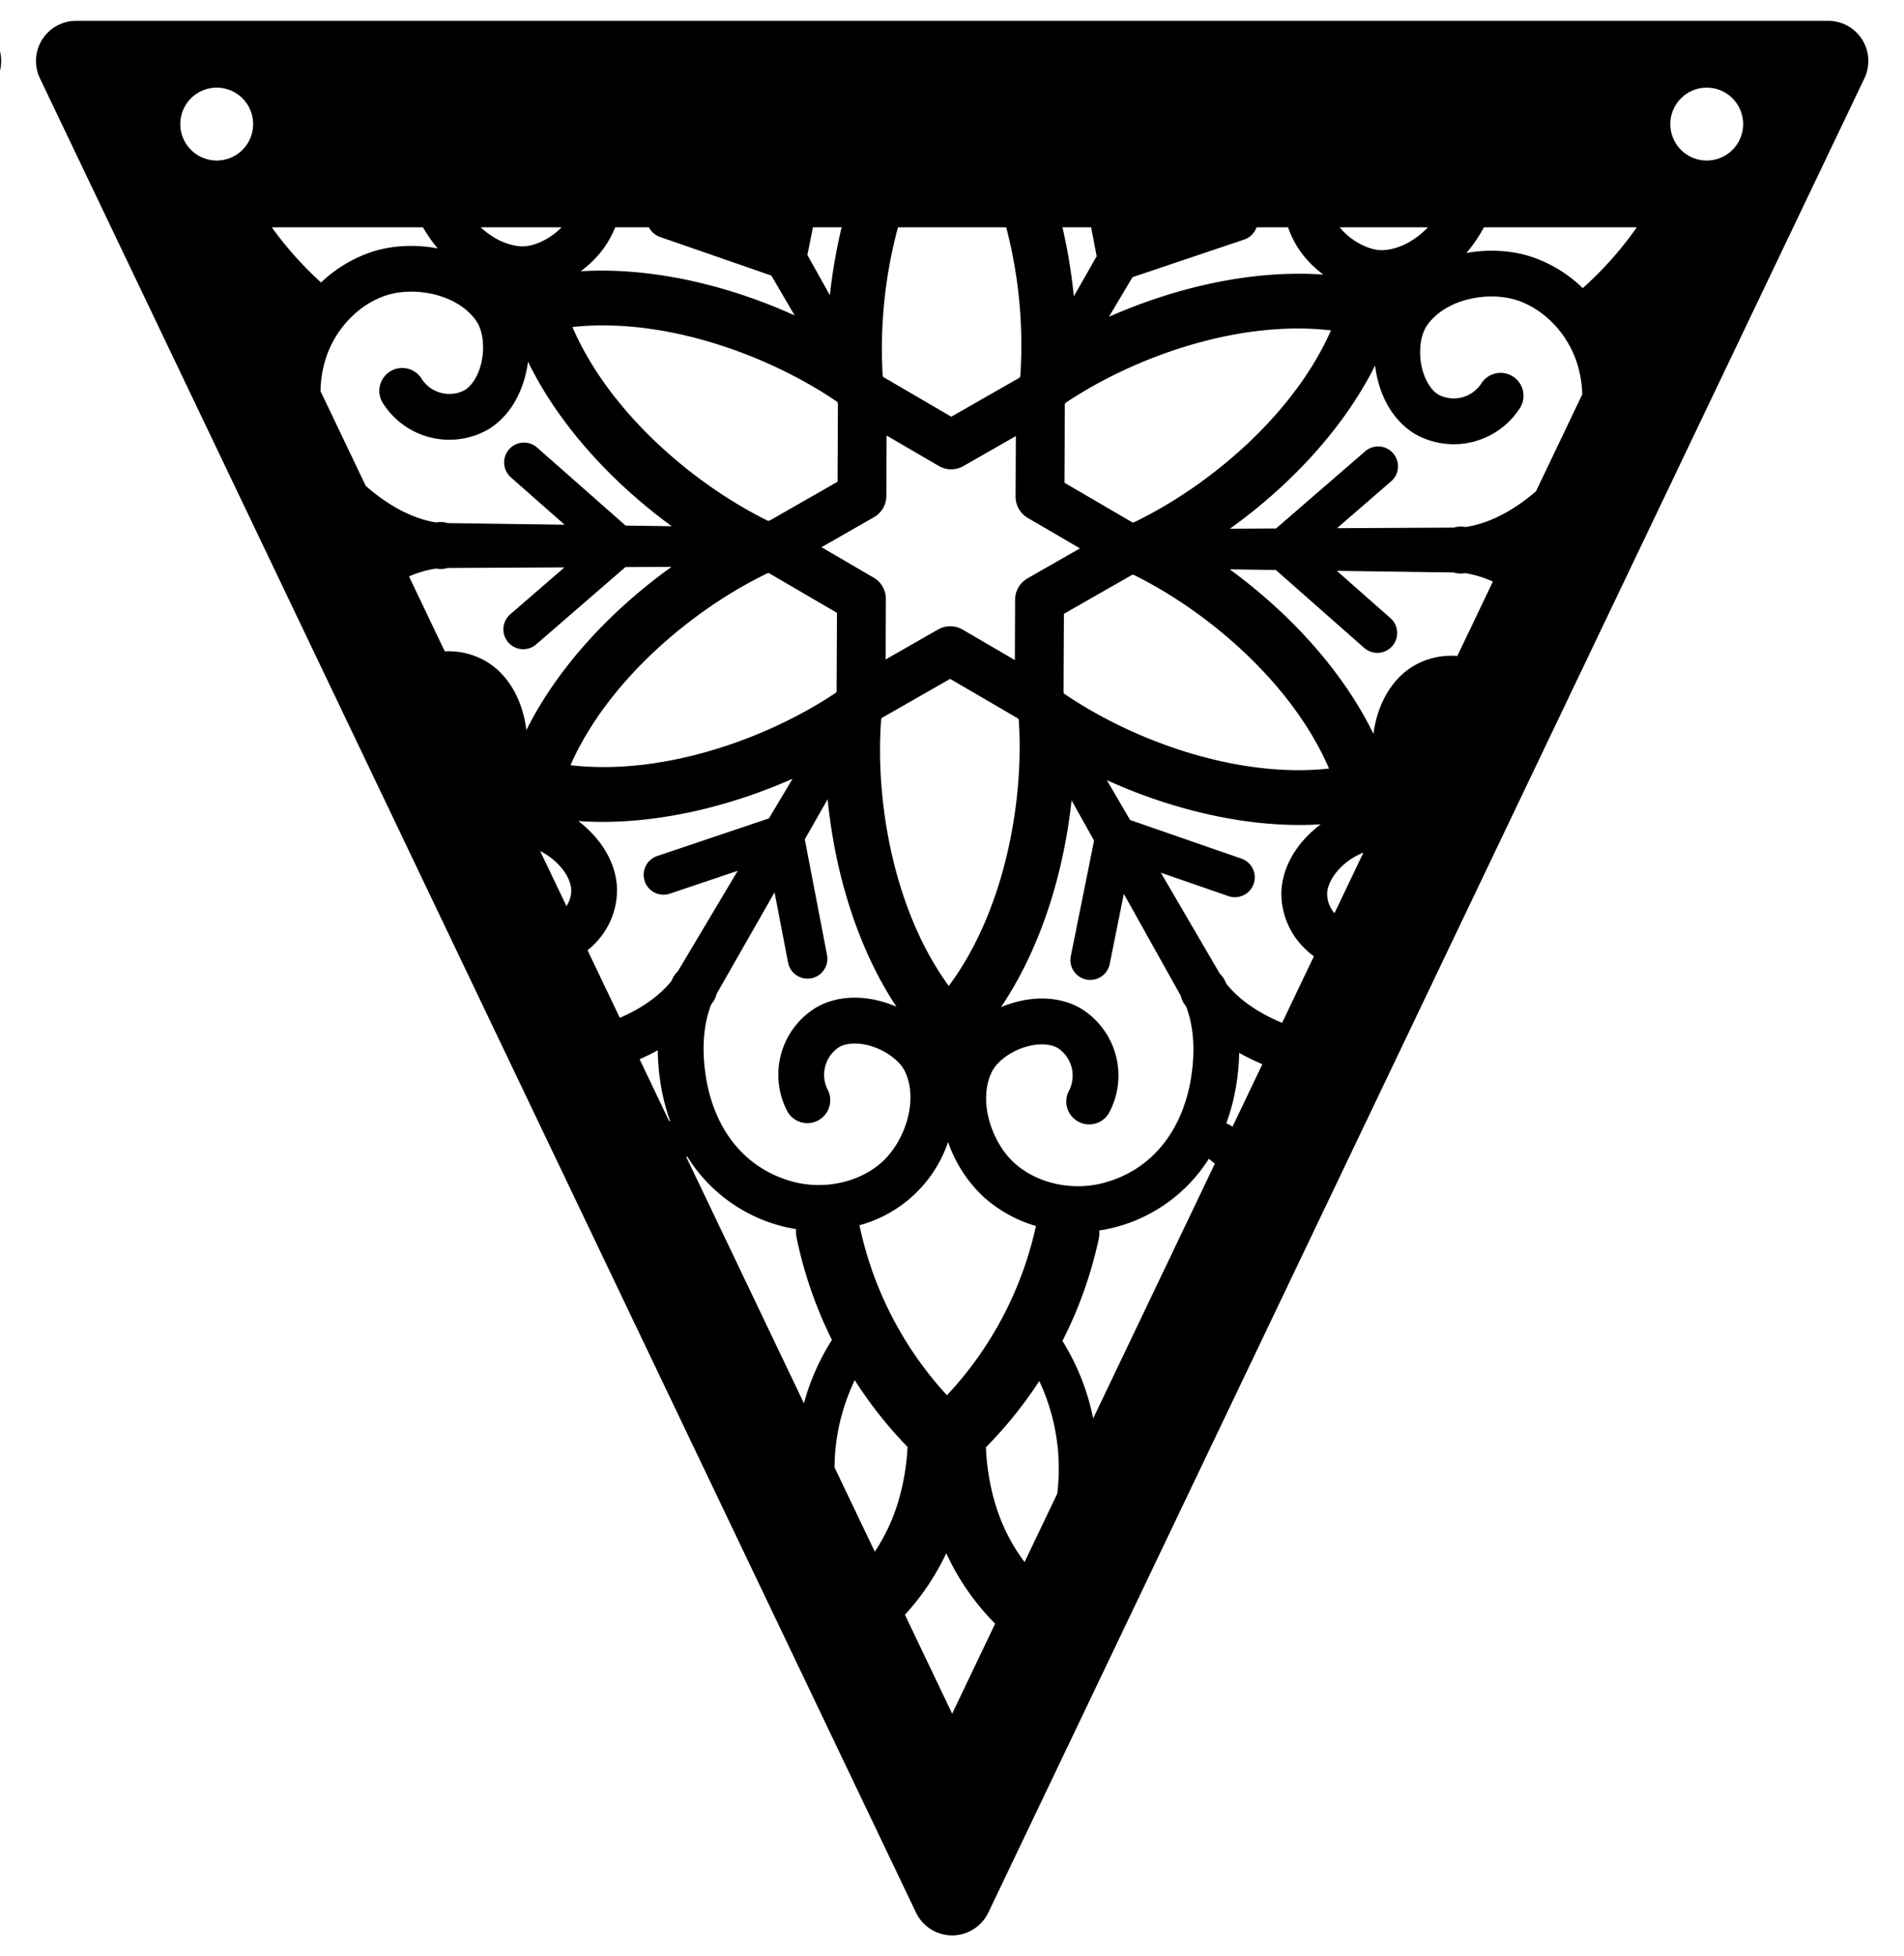 <svg id="Слой_1" data-name="Слой 1" xmlns="http://www.w3.org/2000/svg" viewBox="0 0 1003 1030"><title>Christmas flags</title><path d="M963.097,10.983H40.079A21.122,21.122,0,0,0,21.021,41.211l461.509,965.792a21.122,21.122,0,0,0,38.115,0l461.509-965.792A21.121,21.121,0,0,0,963.097,10.983ZM862.247,119.688a186.32,186.32,0,0,1-28.48,32.015,71.287,71.287,0,0,0-26.559-16.338c-10.328-3.492-22.678-4.309-34.727-2.167a75.879,75.879,0,0,0,9.218-13.511ZM702.98,480.832a15.73,15.73,0,0,1-3.861-10.23c.126-4.814,3.297-10.471,8.485-15.134a35.522,35.522,0,0,1,10.636-6.57Zm-142.364-115.577c-.108-.224-.235-.439-.355-.656l.185-41.398,35.94-20.537c.236-.002.47-.028.705-.043,39.021,19.165,83.607,56.988,103.027,102.048C651.357,409.948,596.509,389.773,560.616,365.255Zm-3.66,421.158-17.228,36.052c-.442-.591-.895-1.174-1.322-1.775a98.33,98.33,0,0,1-14.661-30.746,123.053,123.053,0,0,1-4.387-27.914,221.369,221.369,0,0,0,28.123-34.893A108.737,108.737,0,0,1,556.957,786.413ZM352.535,590.364l-15.602-32.65q5.02-2.209,9.577-4.725a120.548,120.548,0,0,0,.974,13.962,110.204,110.204,0,0,0,5.498,23.246C352.831,590.247,352.684,590.308,352.535,590.364Zm1.84-75.328c-.253.519-.486,1.051-.726,1.577-6.218,7.674-15.506,14.276-27.134,19.3l-16.996-35.567a42.839,42.839,0,0,0,3.689-3.335A40.362,40.362,0,0,0,325.045,468.414c-.202-11.648-5.949-23.221-16.182-32.588q-2.051-1.877-4.235-3.538c3.948.276,7.917.434,11.905.452,34.607.154,70.32-9.129,100.973-22.698l-12.435,20.862-58.815,19.802a10.453,10.453,0,1,0,6.67,19.813l35.695-12.018L357.071,511.432A11.999,11.999,0,0,0,354.376,515.036ZM530.053,119.688a245.289,245.289,0,0,1,7.421,78.549c-.138.203-.259.417-.385.628l-35.951,20.543-35.763-20.861c-.125-.212-.244-.429-.381-.633a245.276,245.276,0,0,1,8.052-78.226Zm-69.321,152.422c.215-.131.429-.263.635-.407.172-.118.335-.244.499-.369.16-.122.319-.245.472-.374.185-.156.361-.318.536-.483.122-.115.244-.23.361-.351.179-.183.35-.371.516-.563.105-.121.209-.242.309-.366.156-.194.305-.392.448-.594.102-.142.201-.285.297-.431.124-.189.241-.382.354-.577.101-.174.199-.349.292-.527.092-.177.178-.356.261-.537.094-.204.184-.409.268-.618.068-.17.13-.342.191-.515.077-.22.151-.441.216-.666.053-.18.098-.362.143-.545.052-.215.103-.431.144-.65.041-.215.072-.432.102-.649.026-.188.053-.376.07-.567.025-.265.036-.531.044-.799.003-.111.018-.218.018-.33l.142-31.881,27.538,16.063c.01.006.02.009.03.015a12.825,12.825,0,0,0,1.164.579c.126.057.248.131.376.184.197.081.404.135.606.207a12.782,12.782,0,0,0,4.236.77l.012-.001.012.001a12.78,12.78,0,0,0,4.239-.731c.203-.07.412-.122.611-.202.128-.052.25-.124.377-.18a12.848,12.848,0,0,0,1.17-.569c.01-.006.02-.009.03-.015l27.682-15.818-.142,31.882c-0.0.112.013.22.015.33.006.266.014.532.037.797.016.193.041.382.065.572.028.216.057.43.095.644.04.223.089.441.14.66.042.18.085.359.135.536.064.229.137.454.213.678.058.17.118.339.183.506.083.214.173.423.267.631.08.177.162.352.25.526.094.185.193.366.296.546.108.19.22.378.339.563.099.154.201.304.306.453.137.196.279.389.428.578.105.133.213.261.323.39.159.187.323.37.494.548.123.128.25.251.378.374.166.159.334.317.51.468.161.138.327.269.494.399.155.12.308.24.469.354.215.153.439.294.664.433.095.059.182.125.278.182l27.538,16.063-27.68,15.818c-.114.065-.216.141-.327.209-.204.125-.407.25-.603.386-.18.124-.352.256-.524.388-.151.117-.303.233-.449.356-.191.161-.374.328-.554.499-.116.11-.232.22-.344.334-.183.187-.358.379-.528.576-.102.117-.202.235-.3.355-.159.197-.309.398-.455.603-.1.139-.197.28-.291.423-.125.192-.244.387-.359.584-.1.172-.196.345-.288.521-.093.179-.18.36-.264.543-.093.202-.183.406-.266.613-.069.171-.131.344-.192.517-.077.22-.151.441-.216.666-.052.18-.098.362-.142.544-.053.216-.103.432-.145.651-.041.215-.072.43-.102.647-.026.189-.053.377-.07.569-.025.265-.035.531-.044.797-.003.111-.018.219-.018.33l-.142,31.88L507.071,331.475c-.1-.058-.204-.103-.305-.158-.228-.125-.457-.248-.692-.358-.181-.086-.364-.161-.547-.238-.193-.08-.387-.16-.583-.231-.22-.079-.441-.149-.663-.215-.17-.051-.34-.101-.511-.145-.237-.061-.475-.112-.714-.159-.169-.033-.337-.064-.507-.091-.234-.036-.468-.064-.702-.087-.187-.019-.373-.034-.561-.044-.213-.011-.425-.016-.638-.017-.213-.001-.425.002-.638.012-.188.009-.375.023-.562.04-.235.021-.468.047-.703.081-.17.025-.339.055-.508.086-.239.045-.478.094-.716.152-.172.042-.342.091-.513.141-.223.065-.444.132-.665.209-.197.069-.391.147-.586.226-.184.075-.368.149-.549.233-.236.109-.466.229-.695.352-.102.055-.206.098-.307.155L466.526,347.235l.142-31.881c0-.111-.013-.219-.015-.33-.006-.267-.014-.533-.037-.798-.016-.192-.041-.38-.065-.57-.028-.217-.057-.433-.096-.648-.04-.22-.088-.437-.139-.653-.043-.183-.087-.365-.138-.545-.064-.226-.135-.448-.21-.668-.059-.173-.12-.346-.187-.517-.082-.209-.17-.414-.262-.618-.082-.183-.168-.364-.259-.543-.09-.177-.186-.351-.284-.524-.113-.199-.23-.395-.353-.588-.092-.144-.188-.284-.286-.424-.144-.207-.294-.41-.451-.609-.096-.121-.195-.239-.295-.356-.169-.198-.342-.392-.523-.581-.111-.115-.226-.226-.342-.338-.179-.172-.359-.341-.549-.504-.145-.124-.295-.242-.445-.36-.171-.133-.341-.267-.52-.393-.195-.137-.397-.265-.599-.391-.11-.069-.212-.146-.325-.212l-27.539-16.063,27.681-15.817C460.534,272.245,460.629,272.173,460.732,272.111ZM499.803,519.135c-28.951-39.592-38.905-97.18-35.615-140.523.138-.203.259-.418.386-.628l35.95-20.543,35.764,20.861c.126.213.246.431.383.636C539.571,422.308,529.106,479.804,499.803,519.135ZM518.422,630.456a71.298,71.298,0,0,0,27.295,15.072,189.551,189.551,0,0,1-46.874,89.108,189.543,189.543,0,0,1-46.079-89.522,68.128,68.128,0,0,0,46.674-43.81A71.462,71.462,0,0,0,518.422,630.456ZM441.215,253.651,405.266,274.193c-.247.002-.495-.003-.74.014-39.011-19.173-83.57-56.985-102.98-102.027,48.759-5.277,103.609,14.898,139.501,39.417.107.223.233.436.353.653ZM405.153,301.813l35.754,20.855-.185,41.401c-.122.216-.25.428-.359.65C404.253,388.917,349.23,408.603,300.517,402.89c19.817-44.883,64.738-82.308,103.929-101.126C404.681,301.781,404.916,301.809,405.153,301.813Zm-104.226,167.017a14.995,14.995,0,0,1-2.527,8.247l-13.841-28.964a35.92,35.92,0,0,1,8.018,5.508C297.723,458.329,300.844,464.015,300.927,468.829ZM374.658,528.867c.34-.468.688-.932,1.015-1.408a12.013,12.013,0,0,0,1.811-4.121l30.543-53.517,7.11,36.987a10.453,10.453,0,0,0,20.53-3.947l-11.716-60.942,12.041-21.098c3.656,37.21,15.065,77.258,36.21,109.213q-2.523-1.082-5.174-1.949c-13.188-4.295-26.096-3.601-36.332,1.954a41.399,41.399,0,0,0-15.9,55.169,12.06,12.06,0,0,0,21.026-11.821,17.36,17.36,0,0,1,6.384-22.149c4.234-2.299,10.72-2.379,17.351-.219,7.728,2.518,14.625,7.799,17.162,13.138,7.429,15.639-.44,37.454-12.451,48.016-12.07,10.611-30.581,14.487-47.159,9.862-25.246-7.034-41.902-28.218-45.695-58.12C369.715,550.54,370.854,538.527,374.658,528.867ZM478.085,761.846a123.045,123.045,0,0,1-4.636,27.874,98.873,98.873,0,0,1-12.614,27.281L439.618,772.601a107.606,107.606,0,0,1,10.655-45.896A221.376,221.376,0,0,0,478.085,761.846Zm7.074,78.163a129.486,129.486,0,0,0,13.313-22.208,129.477,129.477,0,0,0,13.115,22.326,132.524,132.524,0,0,0,12.636,14.785l-22.636,47.37-24.89-52.088A130.872,130.872,0,0,0,485.159,840.01ZM534.51,612.486c-11.916-10.669-19.592-32.553-12.024-48.125,2.586-5.318,9.529-10.537,17.279-12.986,6.647-2.101,13.138-1.964,17.349.376a17.361,17.361,0,0,1,6.188,22.205,12.06,12.06,0,0,0,20.919,12.008,41.401,41.401,0,0,0-15.408-55.309c-10.188-5.648-23.081-6.463-36.313-2.28q-2.655.838-5.189,1.902c21.426-31.764,33.192-71.707,37.179-108.882l11.853,21.205-12.258,60.833a10.452,10.452,0,0,0,8.181,12.311,10.562,10.562,0,0,0,2.029.208,10.456,10.456,0,0,0,10.282-8.39l7.44-36.921,30.066,53.79a12.007,12.007,0,0,0,1.773,4.134c.323.478.667.945,1.002,1.417,3.717,9.693,4.749,21.716,2.932,35.074-4.058,29.867-20.901,50.903-46.209,57.713C564.955,627.245,546.483,623.203,534.51,612.486Zm62.005-337.443-35.762-20.86.185-41.401c.122-.216.251-.429.36-.651,36.111-24.198,91.134-43.88,139.845-38.17-19.811,44.867-64.703,82.279-103.882,101.103C597.014,275.045,596.765,275.047,596.516,275.043ZM752.221,119.688c-6.374,6.602-14.537,11.392-23.252,12.013-5.924.417-13.891-2.984-19.886-8.471a32.889,32.889,0,0,1-3.339-3.542Zm-73.682,0A50.358,50.358,0,0,0,692.798,141.024c1.371,1.255,2.794,2.434,4.251,3.544-38.225-2.678-78.702,7.107-112.892,22.244l12.438-20.868,58.81-19.801a10.424,10.424,0,0,0,6.52-6.454ZM577.712,134.93l-12.041,21.099a282.112,282.112,0,0,0-5.993-36.341h15.104ZM443.36,119.688A282.203,282.203,0,0,0,437.174,155.46l-11.853-21.206,2.935-14.566Zm-95.652,5.085,58.635,20.325L418.595,166.077c-34.055-15.441-74.447-25.585-112.697-23.249,1.469-1.098,2.903-2.264,4.287-3.509a51.083,51.083,0,0,0,13.89-19.631h17.778A10.408,10.408,0,0,0,347.708,124.773Zm-51.903-5.085c-.555.576-1.134,1.142-1.747,1.693-6.044,5.435-14.08,8.761-19.961,8.294-7.702-.618-14.942-4.495-20.881-9.988Zm-65.231,11.099c-12.029-2.25-24.386-1.543-34.746,1.856a71.299,71.299,0,0,0-26.703,16.101,185.904,185.904,0,0,1-25.937-29.055h79.623A76.166,76.166,0,0,0,230.575,130.787Zm-61.742,75.145a60.802,60.802,0,0,1,2.074-14.75c4.437-16.628,17.172-30.611,32.441-35.621,15.193-4.987,37.986-.692,47.688,13.651,3.314,4.897,4.361,13.52,2.607,21.456-1.505,6.81-4.869,12.357-8.998,14.837a17.358,17.358,0,0,1-22.325-5.745,12.06,12.06,0,1,0-20.858,12.114,41.4,41.4,0,0,0,55.602,14.309c9.987-5.999,17.136-16.762,20.132-30.308q.601-2.718.947-5.444c16.795,34.439,45.507,64.601,75.708,86.641l-24.291-.338-46.557-41.034a10.453,10.453,0,1,0-13.823,15.683l28.256,24.904-61.612-.857a12.012,12.012,0,0,0-4.471-.533c-.577.041-1.154.105-1.732.16-10.253-1.628-21.18-6.746-31.84-14.998-1.793-1.387-3.496-2.817-5.128-4.277Zm60.683,93.445c.576.06,1.151.129,1.727.175.309.025.615.037.92.039a11.983,11.983,0,0,0,3.569-.533l61.604-.309-28.477,24.651a10.453,10.453,0,1,0,13.682,15.806l46.921-40.617,24.294-.122c-30.398,21.771-59.378,51.676-76.479,85.965q-.324-2.725-.899-5.453c-2.873-13.574-9.925-24.4-19.859-30.488a39.318,39.318,0,0,0-22.208-5.532l-18.852-39.451A57.83,57.83,0,0,1,229.516,299.378ZM362.003,608.887A83.086,83.086,0,0,0,410.632,645.272a77.264,77.264,0,0,0,8.745,1.863,16.862,16.862,0,0,0,.286,4.678,220.911,220.911,0,0,0,18.591,53.672,122.002,122.002,0,0,0-14.755,33.384L361.558,609.245ZM575.865,746.843A123.217,123.217,0,0,0,559.689,706.025a220.913,220.913,0,0,0,19.068-53.506,16.855,16.855,0,0,0,.329-4.672,77.3,77.3,0,0,0,8.763-1.784,83.089,83.089,0,0,0,48.95-35.951l3.165,2.596Zm73.377-153.563a10.36,10.36,0,0,0-3.256-1.779,110.191,110.191,0,0,0,5.705-23.197,120.479,120.479,0,0,0,1.098-13.952,120.309,120.309,0,0,0,12.205,5.974l-15.748,32.956Zm25.459-55.033c-12.429-5.215-22.263-12.206-28.727-20.331-.236-.529-.464-1.063-.713-1.585a11.999,11.999,0,0,0-2.665-3.631l-31.075-53.207,35.585,12.335a10.453,10.453,0,0,0,6.848-19.753l-58.637-20.326-12.247-20.969c30.529,13.84,66.154,23.441,100.76,23.595,3.989.018,7.962-.106,11.915-.347q-2.196,1.642-4.269,3.501c-10.317,9.275-16.165,20.796-16.469,32.438a40.359,40.359,0,0,0,11.578,28.704,42.734,42.734,0,0,0,5.556,4.84l-16.73,35.01C675.175,538.427,674.939,538.347,674.701,538.248Zm93.003-192.862a39.428,39.428,0,0,0-23.106,5.281c-9.986,5.997-17.136,16.76-20.13,30.306q-.601,2.72-.948,5.449c-16.796-34.44-45.509-64.602-75.711-86.643l24.292.338L718.659,341.151A10.452,10.452,0,0,0,732.48,325.468l-28.258-24.906,61.598.856a11.979,11.979,0,0,0,3.569.566c.305.001.613-.008.922-.031.578-.041,1.157-.105,1.735-.16a58.089,58.089,0,0,1,14.379,4.416ZM804.119,262.759c-10.732,8.155-21.702,13.176-31.968,14.714-.577-.06-1.154-.13-1.732-.176a11.994,11.994,0,0,0-4.467.493l-61.628.308L732.801,253.447a10.452,10.452,0,1,0-13.68-15.806L672.2,278.259l-24.294.122c30.397-21.771,59.376-51.677,76.478-85.966q.324,2.726.9,5.456c2.873,13.573,9.925,24.399,19.859,30.486a41.399,41.399,0,0,0,55.728-13.813,12.06,12.06,0,0,0-20.749-12.3,17.362,17.362,0,0,1-22.376,5.547c-4.106-2.516-7.421-8.092-8.865-14.916-1.684-7.951-.559-16.564,2.797-21.431,9.829-14.255,32.656-18.345,47.809-13.226,15.224,5.145,27.833,19.241,32.121,35.909a61.051,61.051,0,0,1,1.92,13.515l-24.372,51.003C807.549,260.048,805.876,261.424,804.119,262.759ZM114.165,84.519a19.183,19.183,0,1,1,19.183-19.183A19.183,19.183,0,0,1,114.165,84.519Zm784.919,0a19.183,19.183,0,1,1,19.183-19.183A19.183,19.183,0,0,1,899.084,84.519Z"/><path d="M-20.51,10.983H-943.528a21.122,21.122,0,0,0-19.058,30.228l461.509,965.792a20.864,20.864,0,0,0,19.057,12.015,20.864,20.864,0,0,0,19.057-12.015L-1.452,41.211A21.121,21.121,0,0,0-20.51,10.983Zm-167.97,108.706h51.659l14.199,7.761-22.838,13.187-40.885,9.173a212.359,212.359,0,0,0-14.808-19.978ZM-347.361,465.984a13.727,13.727,0,0,0-10.566,4.951A283.153,283.153,0,0,0-376.98,443.987a13.762,13.762,0,0,0,9.758-13.164,13.759,13.759,0,0,0-13.759-13.759,13.749,13.749,0,0,0-12.488,8.01,286.58,286.58,0,0,0-21.484-20.372,13.751,13.751,0,0,0,8.912-12.864,13.731,13.731,0,0,0-5.442-10.943,13.68,13.68,0,0,0-8.317-2.817,13.755,13.755,0,0,0-13.652,12.118,273.228,273.228,0,0,0-33.68-20.719c.276-.383.539-.783.799-1.185a35.201,35.201,0,0,0,18.356-24.905,28.125,28.125,0,0,0,1.768-3.266,273.234,273.234,0,0,0,34.789,18.799,13.755,13.755,0,0,0-3.67,17.884,13.738,13.738,0,0,0,3.623,4.104,13.762,13.762,0,0,0,15.172.933,13.751,13.751,0,0,0,6.684-14.155,286.608,286.608,0,0,0,28.379,8.434,13.749,13.749,0,0,0-.686,14.81,13.759,13.759,0,0,0,18.795,5.036,13.762,13.762,0,0,0,6.523-15.026,283.115,283.115,0,0,0,32.864,3.015,13.727,13.727,0,0,0,.994,11.631,13.759,13.759,0,0,0,18.795,5.036,13.75,13.75,0,0,0,5.885-17.011q8.659-.523,17.259-1.598a7.737,7.737,0,0,0,1.842-.474c1.53-.595,6.772,15.654,7.199,17.093,1.086,3.655,2.018,7.315,2.879,10.983a54.774,54.774,0,0,0-7.154-2.924,54.309,54.309,0,0,0-16.915-2.711,54.376,54.376,0,0,0-51.647,37.462,54.369,54.369,0,0,0,22.708,62.913c-8.615,2.241-17.404,3.888-26.096,5.283q-4.81.772-9.647,1.287a7.744,7.744,0,0,0-.51-1.832q-3.36-7.984-7.252-15.745A13.75,13.75,0,0,0-333.602,479.743,13.759,13.759,0,0,0-347.361,465.984Zm-75.834,70.61L-405.923,522.616a5.251,5.251,0,0,0,1.071-1.216,195.665,195.665,0,0,0,44.263,6.004c-16.606,13.683-40.859,25.733-62.179,33.973A57.217,57.217,0,0,0-423.195,536.594ZM-541.783,561.377c-21.32-8.24-45.573-20.29-62.18-33.973a195.699,195.699,0,0,0,44.263-6.005,5.252,5.252,0,0,0,1.071,1.216l17.272,13.978A57.217,57.217,0,0,0-541.783,561.377Zm-77.373-68.031c-2.85,5.706-5.523,11.533-7.896,17.425-.681,1.692-22.633-4.074-24.944-4.923-1.253-.46-2.481-.973-3.699-1.51a54.352,54.352,0,0,0,21.982-53.879,54.366,54.366,0,0,0-53.435-44.771v14.387a39.894,39.894,0,0,1,39.273,32.922,40.029,40.029,0,0,1-23.227,43.621c-.52-.253-1.045-.493-1.569-.737a43.148,43.148,0,0,0,15.355-41.191,43.14,43.14,0,0,0-33.044-34.471c1.072-.086,2.144-.144,3.21-.144l.002-14.387h-.002a54.691,54.691,0,0,0-9.655.862,54.187,54.187,0,0,0-18.711,7.099l-.957-2.003a173.702,173.702,0,0,1,6.587-23.557c1.765-4.922,1.237-5.618,6.154-6.096,5.35-.52,11.82,1.282,17.246,1.61a13.75,13.75,0,0,0,5.885,17.011,13.759,13.759,0,0,0,18.795-5.037,13.727,13.727,0,0,0,.994-11.631,283.074,283.074,0,0,0,32.864-3.016,13.762,13.762,0,0,0,6.523,15.026,13.759,13.759,0,0,0,18.795-5.036,13.75,13.75,0,0,0-.686-14.81,286.626,286.626,0,0,0,28.379-8.435,13.751,13.751,0,0,0,6.684,14.155,13.759,13.759,0,0,0,18.795-5.036,13.755,13.755,0,0,0-3.67-17.884,273.281,273.281,0,0,0,34.789-18.798c.281.625.599,1.244.934,1.859a35.197,35.197,0,0,0,19.504,26.789c.16.238.315.483.481.714A273.228,273.228,0,0,0-531.098,390.196a13.755,13.755,0,0,0-13.652-12.118,13.759,13.759,0,0,0-13.759,13.759,13.752,13.752,0,0,0,8.912,12.864,286.58,286.58,0,0,0-21.484,20.372A13.749,13.749,0,0,0-583.57,417.064,13.759,13.759,0,0,0-597.329,430.823a13.762,13.762,0,0,0,9.758,13.164,283.091,283.091,0,0,0-19.053,26.948,13.727,13.727,0,0,0-10.566-4.951,13.759,13.759,0,0,0-13.759,13.759A13.75,13.75,0,0,0-619.156,493.346Zm-58.339-15.513a27.277,27.277,0,0,1-4.833,5.268l-22.674-47.449c.137-.027.268-.069.405-.093a27.575,27.575,0,0,1,4.846-.434l.001-13.015 0-0v13.016a27.124,27.124,0,0,1,26.698,22.388A26.999,26.999,0,0,1-677.495,477.833Zm35.979-172.712,71.513,17.125c-30.857,8.698-61.802,12.601-94.271,1.076A183.439,183.439,0,0,1-641.516,305.12Zm-30.444,4.232-1.893-11.976,12.552,3.006Q-666.814,304.696-671.959,309.353Zm-4.458-27.468c16.047-6.056,35.312-11.536,53.807-11.11l71.018,41.002Zm3.92,49.682c.019.008.034.02.053.027a134.862,134.862,0,0,0,50.324,9.565c24.632,0,48.52-6.21,72.452-14.045l16.494,3.95c-49.068,29.313-108.407,42.3-165.17,35.958A180.183,180.183,0,0,1-672.498,331.567Zm57.166-73.297c-9.63-15.812-14.534-35.228-17.317-52.168l88.29,93.144Zm-2.629-57.702,11.318-4.349q-1.45,6.785-2.439,13.716Zm22.876,24.133a183.413,183.413,0,0,1,4.383-28.809c26.217,22.359,38.307,51.107,46.204,82.176Zm-8.53-40.722a5.248,5.248,0,0,0-1.602.321l-20.74,7.969a57.238,57.238,0,0,0-21.252-12.761c17.799-14.346,40.367-29.327,60.523-36.867A195.674,195.674,0,0,0-603.615,183.979Zm-39.745,13.153c2.024,15.656,5.583,34.982,13.183,52.568l-30.748-17.752c-9.418-12.083-18.199-30.511-23.332-46.239l28.196,6.325A42.946,42.946,0,0,1-643.36,197.132Zm-35.284,24.586-42.277-24.408-50.627-29.229a7.717,7.717,0,0,0,1.177-1.519c.03-.052.063-.1.094-.151l75.575,16.955A189.546,189.546,0,0,0-678.644,221.719Zm-15.002,8.044,7.771,4.487a189.581,189.581,0,0,0-41.247,5.269l-52.473-56.973c.029-.051.056-.103.085-.154a7.743,7.743,0,0,0,.727-1.78Zm25.49,14.716,30.739,17.747c-19.024,2.212-37.547,8.797-52.115,14.87a42.957,42.957,0,0,1-10.761-8.447l-19.576-21.255C-703.68,243.973-683.33,242.363-668.157,244.479Zm-38.552,38.065a57.213,57.213,0,0,0,21.668,12.034l3.473,21.969a5.262,5.262,0,0,0,.517,1.553,195.661,195.661,0,0,0-27.328,35.325C-711.932,332.19-710.237,305.138-706.709,282.544Zm247.248-163.025a27.157,27.157,0,0,1-23.116,12.959,27.158,27.158,0,0,1-23.175-13.056C-490.903,119.435-474.404,119.474-459.461,119.519Zm-23.116,28.945A43.174,43.174,0,0,0-442.815,122.12,40.021,40.021,0,0,1-482.577,158.055a40.021,40.021,0,0,1-39.762-35.935A43.174,43.174,0,0,0-482.577,148.463ZM-526.891,161.899a13.713,13.713,0,0,0,1.339-10.551,54.248,54.248,0,0,0,42.975,21.094,54.268,54.268,0,0,0,44.105-22.606,13.722,13.722,0,0,0,.813,12.069,13.727,13.727,0,0,0,9.571,6.675,283.135,283.135,0,0,0-13.811,29.974,13.761,13.761,0,0,0-16.279-1.868,13.759,13.759,0,0,0-5.036,18.795,13.75,13.75,0,0,0,13.181,6.81,286.671,286.671,0,0,0-6.901,28.792,13.751,13.751,0,0,0-15.597-1.286,13.759,13.759,0,0,0-5.036,18.795,13.755,13.755,0,0,0,17.321,5.764,274.024,274.024,0,0,0-1.281,34.565,35.013,35.013,0,0,0-21.05-6.993,34.998,34.998,0,0,0-20.436,6.556,273.999,273.999,0,0,0-1.289-34.135,13.755,13.755,0,0,0,17.321-5.765,13.759,13.759,0,0,0-5.036-18.795,13.751,13.751,0,0,0-15.597,1.286,286.599,286.599,0,0,0-6.901-28.792,13.75,13.75,0,0,0,13.18-6.811,13.759,13.759,0,0,0-5.036-18.795A13.762,13.762,0,0,0-522.65,198.548a283.129,283.129,0,0,0-13.811-29.974A13.728,13.728,0,0,0-526.891,161.899Zm51.849,250.537,36.526,123.049c-13.268-10.871-27.646-24.815-36.526-41.044Zm-21.962-25.59-4.826,16.259c-31.21,27.976-58.456,58.094-65.266,104.089-.003.019,0,.038-.003.057a180.173,180.173,0,0,1-43.63,4.657C-587.843,459.583-546.925,414.682-497.004,386.846Zm7.495,25.59v82.005c-8.88,16.229-23.258,30.173-36.526,41.044Zm-58.067,105.469q6.596-2.136,13.084-4.765l-3.675,12.379Zm-8.27-13.655c6.255-33.882,25.106-58.728,48.066-81.103l-20.925,70.494A183.413,183.413,0,0,1-555.846,504.25Zm66.337,7.297v35.487c-5.755,14.199-17.323,31.018-28.379,43.329l-8.62-27.582a42.961,42.961,0,0,1-1.935-13.543C-515.902,539.659-500.935,526.915-489.509,511.547Zm0,55.949V674.775a7.729,7.729,0,0,0-1.905-.261c-.059-0-.117-.003-.176-.003l-23.105-73.93A189.573,189.573,0,0,0-489.509,567.496Zm0,162.176v26.37l-43.699-26.61,6.494-42.591a212.399,212.399,0,0,0,24.706,2.835Zm7.234,53.858,17.295,55.643c-.593-.223-1.19-.44-1.798-.639a43.127,43.127,0,0,0-13.433-2.153,43.144,43.144,0,0,0-20.039,4.975l.006-.014Zm-6.798,103.99a27.175,27.175,0,0,1,8.803-1.469,26.945,26.945,0,0,1,5.707.632l-7.455,15.601Zm27.403-27.818-5.883,12.312a43.117,43.117,0,0,0-12.717-1.949,43.055,43.055,0,0,0-15.712,2.997l-5.169-10.816a27.086,27.086,0,0,1,20.94-9.879,27.161,27.161,0,0,1,8.461,1.36A27.056,27.056,0,0,1-461.671,859.701Zm14.564-30.478-4.424 1-18.386-59.154,16.369-9.968,12.648,43.556a5.263,5.263,0,0,0,2.306,2.981,5.143,5.143,0,0,0,1.521.586Zm-27.935-73.182v-26.369l12.499-39.996a212.394,212.394,0,0,0,24.706-2.835l6.493,42.589Zm2.081-81.53c-.059.001-.118.003-.176.003a7.726,7.726,0,0,0-1.905.261V567.496a189.539,189.539,0,0,0,25.186,33.085Zm-2.081-127.477V511.547c11.426,15.367,26.392,28.112,38.934,37.691a42.968,42.968,0,0,1-1.935,13.544l-8.62,27.581C-457.719,578.053-469.287,561.233-475.042,547.034Zm18.27-123.886c22.96,22.375,41.811,47.22,48.066,81.102a183.433,183.433,0,0,1-27.141-10.609Zm39.796,94.758-9.409,7.614-3.674-12.379Q-423.572,515.756-416.976,517.905Zm19.523-10.655c-.003-.019 0-.037-.003-.057-6.81-45.995-34.056-76.113-65.266-104.089l-4.826-16.259c49.921,27.837,90.839,72.737,113.725,125.062A180.181,180.181,0,0,1-397.452,507.25ZM-264.255,268.652a42.976,42.976,0,0,1-10.762,8.447c-14.569-6.072-33.092-12.655-52.116-14.867l30.742-17.749c15.173-2.116,35.523-.506,51.712,2.914Zm8.087,84.778a195.664,195.664,0,0,0-27.329-35.325,5.267,5.267,0,0,0,.518-1.554l3.473-21.969a57.204,57.204,0,0,0,21.667-12.035C-254.311,305.142-252.617,332.194-256.168,353.43Zm-47.08-53.043,12.552-3.006-1.893,11.976Q-297.741,304.709-303.248,300.387Zm2.972,22.938c-32.47,11.526-63.412,7.622-94.268-1.075l71.511-17.126A183.458,183.458,0,0,1-300.276,323.325Zm-112.682-11.542,71.022-41.005c18.495-.428,37.759,5.053,53.805,11.11ZM-285.906,221.723a189.575,189.575,0,0,0,16.059-38.353l75.576-16.956c.03.051.063.099.093.15a7.725,7.725,0,0,0,1.177,1.519Zm-17.72,10.231L-334.372,249.705c7.601-17.586,11.158-36.911,13.182-52.567a42.953,42.953,0,0,1,12.701-5.098l28.195-6.326C-285.427,201.444-294.208,219.872-303.626,231.954Zm-34.944-39.672-20.763-7.976a5.242,5.242,0,0,0-1.601-.321,195.648,195.648,0,0,0-16.93-41.338c20.166,7.542,42.746,22.535,60.551,36.888A57.187,57.187,0,0,0-338.571,192.282Zm-8.017,8.291-8.88,9.368q-.979-6.931-2.439-13.716Zm-22.875,24.133L-420.05,278.074c7.897-31.07,19.988-59.819,46.203-82.177A183.406,183.406,0,0,1-369.464,224.706Zm37.563-18.599c-2.782,16.94-7.686,36.355-17.315,52.169l-70.977,40.979Zm-82.979,121.014c23.931,7.834,47.813,14.044,72.448,14.044a134.905,134.905,0,0,0,50.33-9.566c.018-.007.033-.019.051-.026a180.172,180.172,0,0,1,25.847,35.455c-56.76,6.344-116.103-6.643-165.169-35.957ZM-258.827,435.214l-21.813,45.649a27.192,27.192,0,0,1-5.975-26.992,27.119,27.119,0,0,1,25.821-18.735C-260.138,435.135-259.482,435.166-258.827,435.214ZM-301.809,448.898a43.174,43.174,0,0,0,12.669,45.984A40.021,40.021,0,0,1-310.925,445.915a39.88,39.88,0,0,1,37.973-27.55,39.689,39.689,0,0,1,8.503.95A43.165,43.165,0,0,0-301.809,448.898Zm81.895-95.117-18.318,38.333a195.864,195.864,0,0,0-10.425-25.1c7.6-26.056,4.972-64.822-.254-93.665l18.812-20.427C-222.707,281.524-218.845,317.794-219.914,353.781Zm-17.512-114.26a189.581,189.581,0,0,0-41.247-5.268l92.906-53.64a7.758,7.758,0,0,0,.727,1.78c.029.051.056.103.085.154Zm4.861-119.833a196.133,196.133,0,0,1,29.948,33.771l-25.793,5.787c-7.984-14.315-19.968-27.658-34.371-39.558Zm-47.369,0c17.196,12.325,31.69,26.562,40.951,41.93l-26.909,6.037c-15.519-16.083-36.317-32.846-59.605-47.967Zm-64.93,0c25.838,15.386,49.412,33.281,67.077,50.636l-27.097,6.079c-22.366-18.948-54.626-40.607-80.989-47.052q-3.253-4.937-6.82-9.663Zm-32.012,64.962c-.015.012-.033.019-.048.031-36.426,28.896-48.886,67.55-57.509,108.567l-11.668,12.31c-.853-57.149,17.573-115.036,51.444-161.02A180.17,180.17,0,0,1-376.875,184.651Zm-34.119-63.094c2.566,3.076,5.039,6.223,7.391,9.455a7.748,7.748,0,0,0-1.332,1.358q-5.234,6.902-10.01,14.152a13.75,13.75,0,0,0-17.677-3.412,13.735,13.735,0,0,0-3.009,2.361,54.048,54.048,0,0,0,7.368-25.846c9.583.036,15.654.063,15.654.063C-412.074,120.313-411.521,120.925-410.994,121.557Zm-140.324-1.869c-.061-.123,5.502-.196,14.422-.235a54.062,54.062,0,0,0,6.708,24.861,13.8,13.8,0,0,0-1.74-1.211,13.75,13.75,0,0,0-17.677,3.412q-4.783-7.238-10.01-14.152a7.739,7.739,0,0,0-1.332-1.358C-558.597,127.776-553.882,122.762-551.318,119.688ZM-518.447,305.551l-11.669-12.311c-8.622-41.014-21.082-79.668-57.51-108.564-.015-.012-.033-.019-.048-.031a180.177,180.177,0,0,1,17.782-40.114C-536.021,190.516-517.594,248.402-518.447,305.551Zm-53.434-185.863q-3.544,4.728-6.797,9.656c-26.363,6.447-58.623,28.105-80.989,47.054l-27.095-6.078c17.663-17.353,41.241-35.242,67.073-50.631Zm-67.187,0c-23.279,15.121-44.073,31.882-59.59,47.963l-26.909-6.037c9.258-15.363,23.74-29.602,40.928-41.926Zm-92.961,0h30.256c-14.4,11.899-26.385,25.241-34.368,39.554l-25.792-5.786A196.018,196.018,0,0,1-732.028,119.688Zm-95.704,0h51.666l12.67,10.139a212.331,212.331,0,0,0-14.808,19.978l-40.887-9.172-22.838-13.185Zm-48.103-44.761a19.183,19.183,0,0,1-19.183-19.183,19.183,19.183,0,0,1,19.183-19.183A19.183,19.183,0,0,1-856.653,55.744,19.183,19.183,0,0,1-875.836,74.927Zm59.979,128.739-29.339-61.398,18.871,10.895,28.388,30.823a212.301,212.301,0,0,0-9.897,22.813Zm15.541,32.522A196.129,196.129,0,0,1-786.656,196.234l17.931,19.469c-8.555,14.322-14.165,31.729-17.235,50.527Zm22.761,47.632c1.827-22.447,6.994-43.509,16.181-60.135l18.666,20.267c-7.03,24.479-11.398,55.336-12.192,87.278Zm43.105-30.902,18.814,20.428c-5.226,28.843-7.854,67.61-.254,93.665a195.911,195.911,0,0,0-10.214,24.477L-744.656,352.667C-745.615,317.045-741.766,281.225-734.45,252.918Zm69.217,265.956a196.495,196.495,0,0,0,45.727,8.219c18.761,19.615,53.659,36.73,81.26,46.629l8.284,26.506c-40.183-11.15-90.084-36.028-128.354-66.881Zm22.848,47.813A79.68,79.68,0,0,0-646.049,555.32c38.341,26.765,83.53,47.534,119.722,56.543l8.226,26.321c-36.909-.694-80.726-22.884-114.558-51.143Zm19.754,41.338c33.093,23.68,72.074,40.521,106.237,40.521.51,0,1.014-.022,1.523-.029l7.895,25.264c-36.169-3.1-70.616-16.091-102.758-38.766Zm69.939,146.361-12.584-26.334,15.188,9.249Zm-24.815-51.931-19.655-41.133a222.316,222.316,0,0,0,55.261,22.292l-5.653,37.08Zm45.169,94.524-9.853-20.619a7.626,7.626,0,0,0,2.352-3.684,39.826,39.826,0,0,0,.734-4.56q1.414-9.277,2.828-18.553.269-1.762.537-3.524l15.592,9.494-12.046,41.482Zm8.605,7.928c1.88-4.444,2.792-9.585,4.135-14.211q4.297-14.798,8.594-29.596l16.369,9.968-18.386,59.154-3.847-.869-10.234-21.417A5.081,5.081,0,0,0-523.734,804.908Zm92.103-8.072-.727.179-12.046-41.482,15.592-9.495s3.948,25.897,3.951,25.908a7.824,7.824,0,0,0,2.815,4.833Zm19.895-41.634-2.729-17.902,15.915-9.692Zm25.418-53.191-30.679,18.683-5.653-37.078a222.576,222.576,0,0,0,55.976-22.713Zm32.289-67.571c-32.368,23.021-67.08,36.216-103.547,39.342l7.895-25.264c.508.007,1.012.029,1.522.029,34.433,0,73.761-17.11,107.021-41.086Zm31.478-65.873-8.487,17.761c-33.955,28.601-78.218,51.16-115.414,51.859l8.226-26.322c36.214-9.014,81.436-29.803,119.792-56.592A87.025,87.025,0,0,0-322.55,568.566Zm17.151-35.891c-38.377,31.164-88.715,56.322-129.189,67.553l8.284-26.506c27.6-9.898,62.499-27.014,81.26-46.629a196.545,196.545,0,0,0,46.332-8.41ZM-209.617,332.232c-.727-32.298-5.121-63.543-12.224-88.277l18.665-20.267c9.313,16.852,14.492,38.264,16.252,61.054Zm31.159-65.206c-3.041-19.102-8.69-36.797-17.366-51.321l17.93-19.468A196.17,196.17,0,0,1-164.069,236.916Zm30.393-63.604-8.65,3.378a212.331,212.331,0,0,0-9.898-22.812l28.388-30.824,19.577-11.303ZM-90.917,74.927a19.183,19.183,0,0,1-19.183-19.183A19.183,19.183,0,0,1-90.917,36.56,19.183,19.183,0,0,1-71.734,55.744,19.183,19.183,0,0,1-90.917,74.927ZM-687.147,405.69h0v0Z"/></svg>